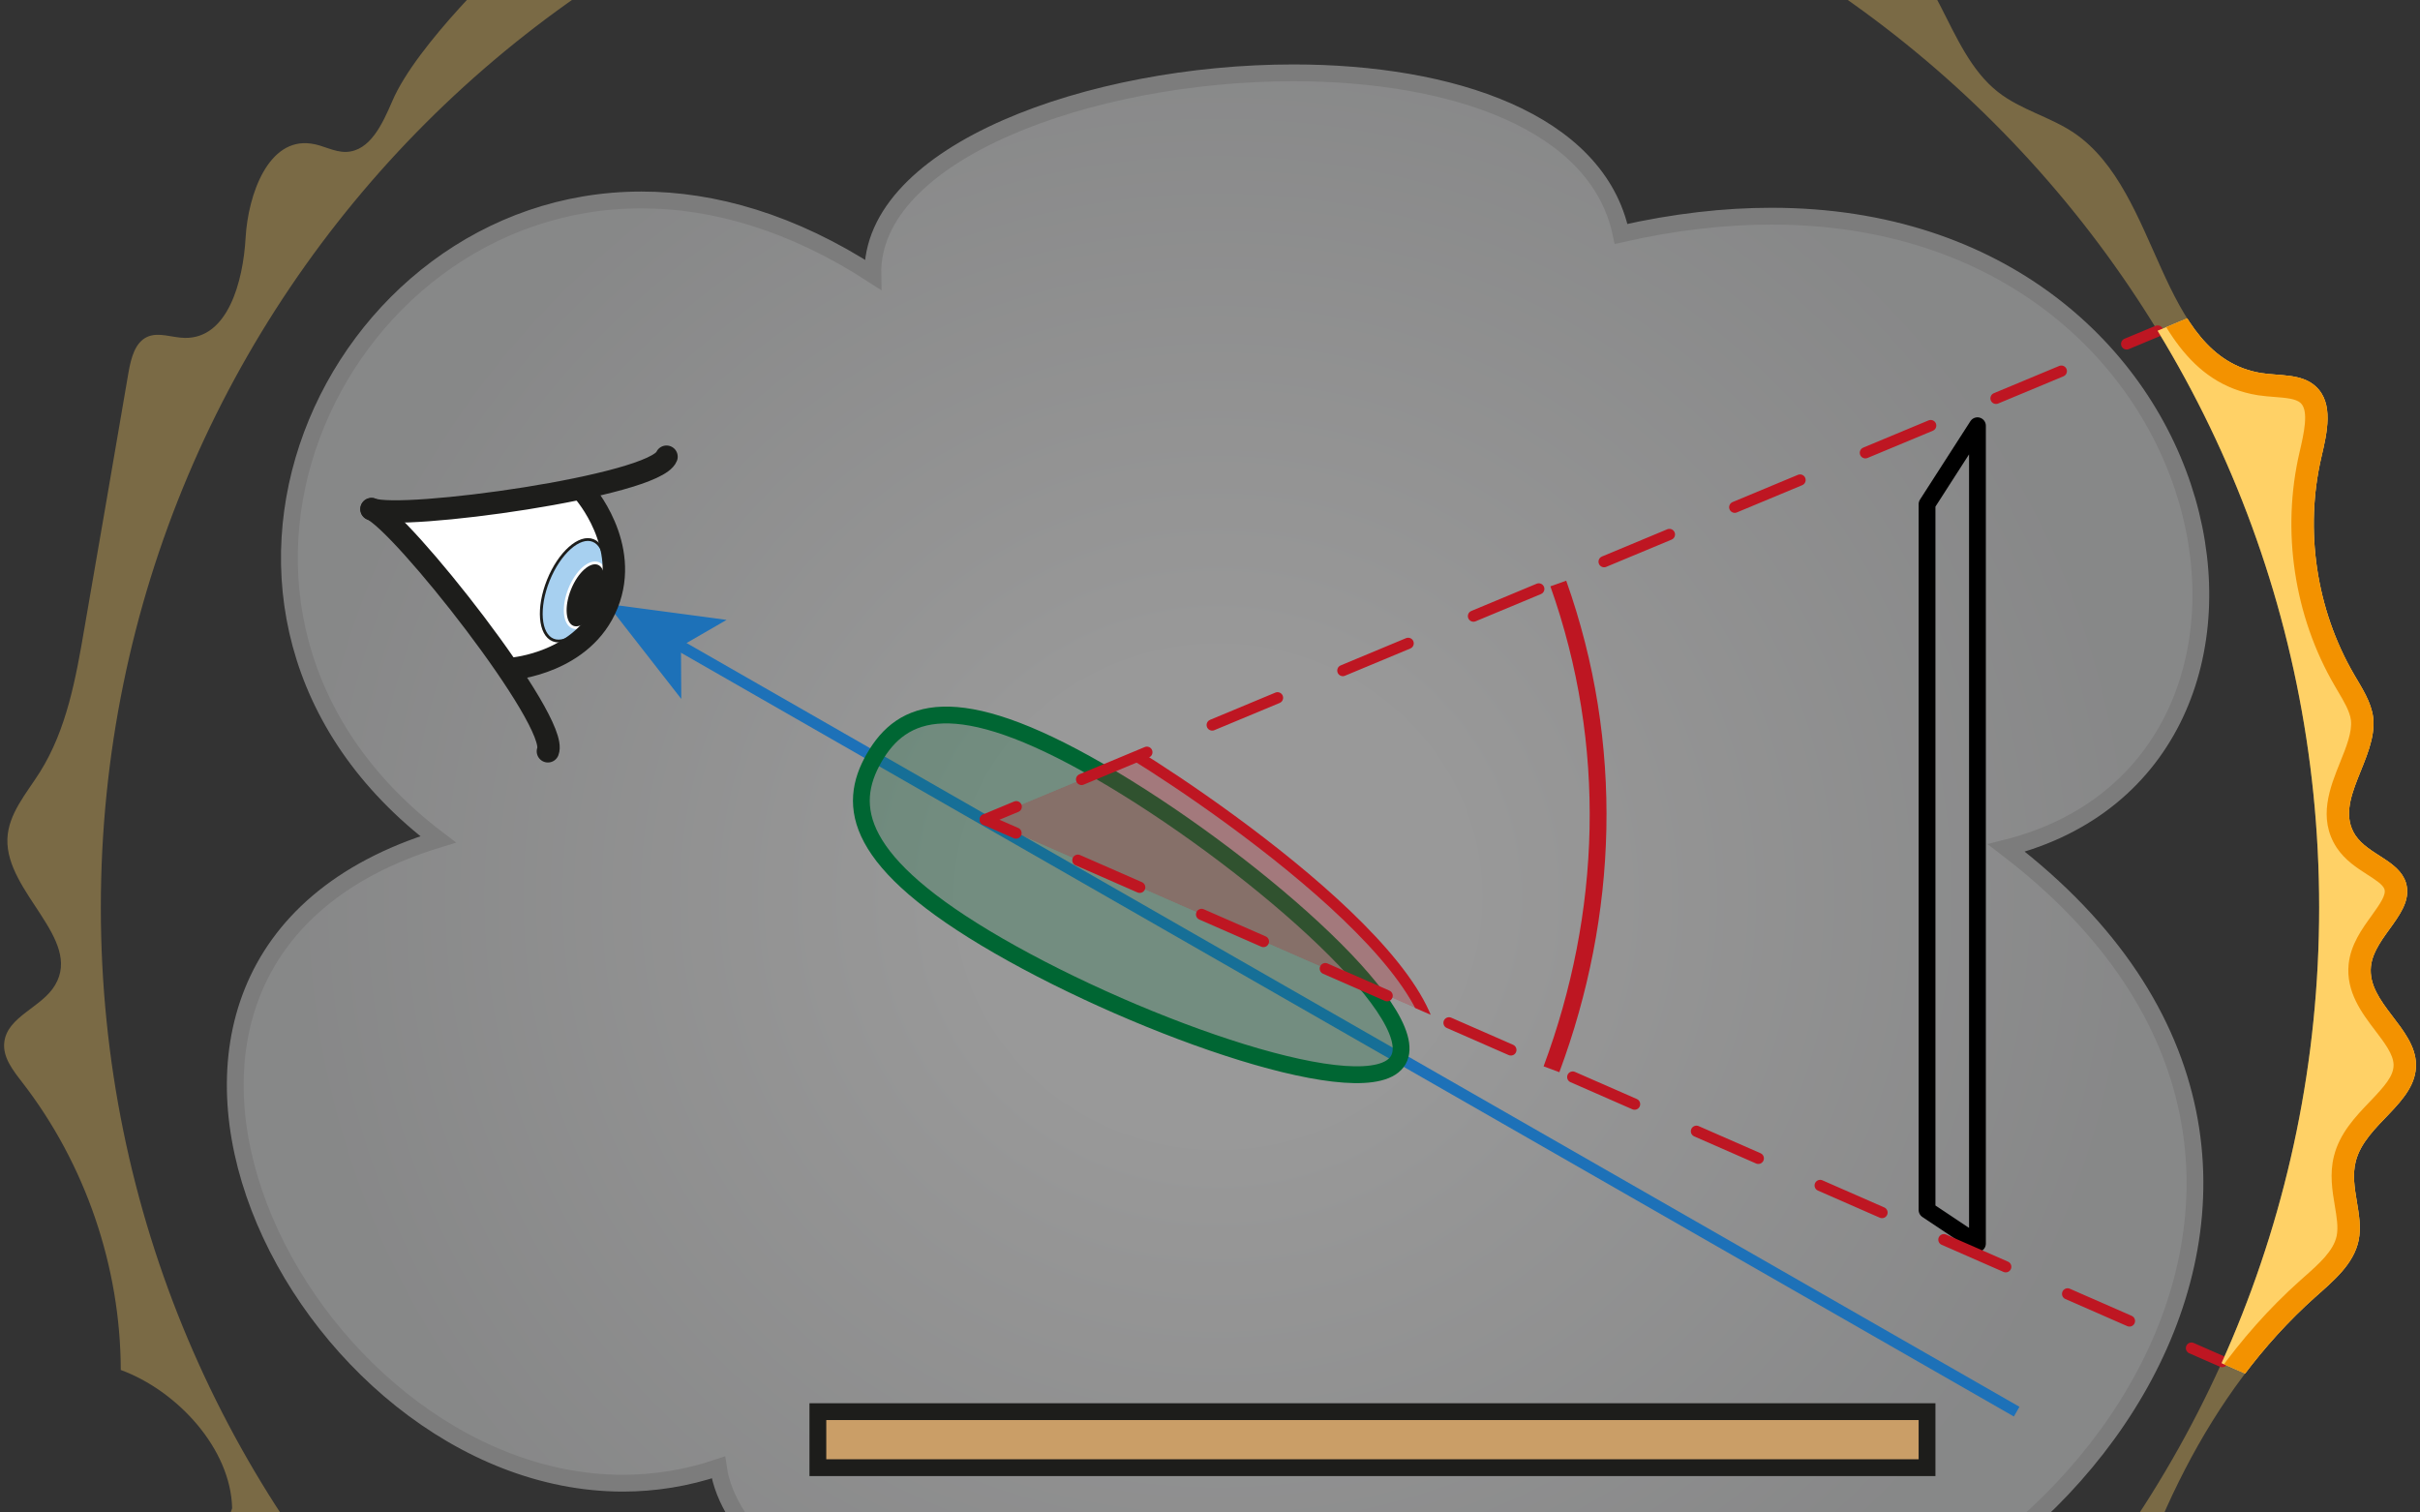 <?xml version="1.0" encoding="UTF-8" standalone="no"?>
<!-- Created with Inkscape (http://www.inkscape.org/) -->

<svg
   xmlns:dc="http://purl.org/dc/elements/1.1/"
   xmlns:cc="http://creativecommons.org/ns#"
   xmlns:rdf="http://www.w3.org/1999/02/22-rdf-syntax-ns#"
   xmlns:svg="http://www.w3.org/2000/svg"
   xmlns="http://www.w3.org/2000/svg"
   xmlns:sodipodi="http://sodipodi.sourceforge.net/DTD/sodipodi-0.dtd"
   xmlns:inkscape="http://www.inkscape.org/namespaces/inkscape"
   id="svg2"
   version="1.1"
   inkscape:version="0.91 r13725"
   xml:space="preserve"
   width="135"
   height="84.375"
   viewBox="0 0 135 84.375"
   sodipodi:docname="applications-04.svg"><rect x="0" y="0" width="135" height="84.375" fill="#333333" stroke="none"/><defs
     id="defs6"><clipPath
       clipPathUnits="userSpaceOnUse"
       id="clipPath16"><path
         d="m 0,67.5 108,0 L 108,0 0,0 0,67.5 Z"
         id="path18"
         inkscape:connector-curvature="0" /></clipPath><clipPath
       clipPathUnits="userSpaceOnUse"
       id="clipPath24"><path
         d="m 0.183,79.52 107.637,0 0,-106.962 -107.637,0 0,106.962 z"
         id="path26"
         inkscape:connector-curvature="0" /></clipPath><clipPath
       clipPathUnits="userSpaceOnUse"
       id="clipPath40"><path
         d="m 10.125,64.624 88.469,0 0,-74.298 -88.469,0 0,74.298 z"
         id="path42"
         inkscape:connector-curvature="0" /></clipPath><clipPath
       clipPathUnits="userSpaceOnUse"
       id="clipPath44"><path
         d="m 57.723,64.249 c -9.046,0 -18.881,-3.554 -18.77,-9.008 -3.597,2.335 -7.109,3.335 -10.329,3.335 C 14.768,58.576 6.291,40.093 19.552,30.04 1.682,24.567 13.397,1.308 27.796,1.308 29.2,1.308 30.629,1.529 32.06,2.011 32.887,-3.772 45.636,-9.3 55.328,-9.3 c 5.407,0 9.862,1.721 10.768,6.075 2.893,-2.307 6.23,-3.315 9.632,-3.315 15.748,0 32.876,21.628 13.812,36.197 14.892,3.753 10.12,28.195 -10.483,28.195 -2.078,0 -4.316,-0.249 -6.711,-0.792 -1.06,5.049 -7.607,7.189 -14.623,7.189"
         id="path46"
         inkscape:connector-curvature="0" /></clipPath><radialGradient
       fx="0"
       fy="0"
       cx="0"
       cy="0"
       r="1"
       gradientUnits="userSpaceOnUse"
       gradientTransform="matrix(-41.319,0,0,-39.352,54.36,27.475)"
       spreadMethod="pad"
       id="radialGradient48"><stop
         style="stop-opacity:1;stop-color:#ffffff"
         offset="0"
         id="stop50" /><stop
         style="stop-opacity:1;stop-color:#ffffff"
         offset="0.277"
         id="stop52" /><stop
         style="stop-opacity:1;stop-color:#dcddde"
         offset="1"
         id="stop54" /></radialGradient><clipPath
       clipPathUnits="userSpaceOnUse"
       id="clipPath128"><path
         d="m 38.441,35.591 24.088,0 0,-16.054 -24.088,0 0,16.054 z"
         id="path130"
         inkscape:connector-curvature="0" /></clipPath><clipPath
       clipPathUnits="userSpaceOnUse"
       id="clipPath148"><path
         d="M 43.969,30.922 99.174,6.734 96.293,52.728 43.969,30.922 Z"
         id="path150"
         inkscape:connector-curvature="0" /></clipPath><clipPath
       clipPathUnits="userSpaceOnUse"
       id="clipPath156"><path
         d="m 37.003,37.031 26.951,0 0,-18.934 -26.951,0 0,18.934 z"
         id="path158"
         inkscape:connector-curvature="0" /></clipPath><clipPath
       clipPathUnits="userSpaceOnUse"
       id="clipPath176"><path
         d="m 0,67.5 108,0 L 108,0 0,0 0,67.5 Z"
         id="path178"
         inkscape:connector-curvature="0" /></clipPath><clipPath
       clipPathUnits="userSpaceOnUse"
       id="clipPath208"><path
         d="M 43.969,30.922 108,2.769 108,57.625 43.969,30.922 Z"
         id="path210"
         inkscape:connector-curvature="0" /></clipPath><clipPath
       clipPathUnits="userSpaceOnUse"
       id="clipPath224"><path
         d="m 64.423,28.141 6,0 0,6 -6,0 0,-6 z"
         id="path226"
         inkscape:connector-curvature="0" /></clipPath><clipPath
       clipPathUnits="userSpaceOnUse"
       id="clipPath240"><path
         d="m 0,67.5 108,0 L 108,0 0,0 0,67.5 Z"
         id="path242"
         inkscape:connector-curvature="0" /></clipPath><clipPath
       clipPathUnits="userSpaceOnUse"
       id="clipPath260"><path
         d="m 15.962,47.117 3,0 0,3.001 -3,0 0,-3.001 z"
         id="path262"
         inkscape:connector-curvature="0" /></clipPath><clipPath
       clipPathUnits="userSpaceOnUse"
       id="clipPath272"><path
         d="m 0,67.5 108,0 L 108,0 0,0 0,67.5 Z"
         id="path274"
         inkscape:connector-curvature="0" /></clipPath><clipPath
       clipPathUnits="userSpaceOnUse"
       id="clipPath296"><path
         d="m 34.298,28.764 2.994,0 0,2.973 -2.994,0 0,-2.973 z"
         id="path298"
         inkscape:connector-curvature="0" /></clipPath><clipPath
       clipPathUnits="userSpaceOnUse"
       id="clipPath308"><path
         d="m 0,67.5 108,0 L 108,0 0,0 0,67.5 Z"
         id="path310"
         inkscape:connector-curvature="0" /></clipPath><clipPath
       clipPathUnits="userSpaceOnUse"
       id="clipPath364"><path
         d="m 3.632,49.742 85.001,0 0,15 -85.001,0 0,-15 z"
         id="path366"
         inkscape:connector-curvature="0" /></clipPath></defs><sodipodi:namedview
     pagecolor="#ffffff"
     bordercolor="#666666"
     borderopacity="1"
     objecttolerance="10"
     gridtolerance="10"
     guidetolerance="10"
     inkscape:pageopacity="0"
     inkscape:pageshadow="2"
     inkscape:window-width="1280"
     inkscape:window-height="707"
     id="namedview4"
     showgrid="false"
     inkscape:zoom="2.797037"
     inkscape:cx="67.5"
     inkscape:cy="42.1875"
     inkscape:window-x="0"
     inkscape:window-y="1"
     inkscape:window-maximized="1"
     inkscape:current-layer="g10" /><g
     id="g10"
     inkscape:groupmode="layer"
     inkscape:label="applications-diagram-2"
     transform="matrix(1.25,0,0,-1.25,0,84.375)"><g
       id="g12"><g
         id="g14"
         clip-path="url(#clipPath16)"><g
           id="g20"><g
             id="g22" /><g
             id="g28"><g
               clip-path="url(#clipPath24)"
               id="g30"
               style="opacity:0.35"><g
                 transform="translate(53.99,-22.5)"
                 id="g32"><path
                   d="M 0,0 C -27.34,0 -49.49,22.16 -49.49,49.5 -49.49,76.84 -27.34,99 0,99 27.34,99 49.51,76.84 49.51,49.5 49.51,22.16 27.34,0 0,0 m 51.14,38.16 c 0.42,1.69 2.719,2.6 2.69,4.34 -0.03,1.64 -2.181,2.74 -2.011,4.37 0.151,1.38 1.971,2.41 1.561,3.74 -0.32,1 -1.68,1.24 -2.26,2.12 -0.99,1.53 1.01,3.43 0.8,5.25 -0.09,0.7 -0.5,1.31 -0.86,1.93 -1.68,2.89 -2.21,6.43 -1.451,9.69 0.25,1.08 0.571,2.41 -0.259,3.16 -0.621,0.57 -1.58,0.46 -2.42,0.59 -4.63,0.74 -4.47,8.08 -8.361,10.72 -1.069,0.72 -2.389,1.03 -3.399,1.83 -2.391,1.88 -2.63,6.04 -5.51,7.04 -1.46,0.5 -3.16,-0.05 -4.56,0.59 -2.17,0.99 -2.661,4.33 -4.97,4.93 -1.83,0.48 -3.62,-1.13 -5.51,-1.03 -2.28,0.13 -3.74,2.64 -5.94,3.28 -1.85,0.53 -3.79,-0.36 -5.71,-0.52 -3.83,-0.33 -7.491,2.25 -11.3,1.77 -3.65,-0.46 -7.22,-3.63 -10.54,-2.07 -0.72,0.34 -1.41,0.9 -2.2,0.81 -1.19,-0.14 -1.66,-1.56 -2.21,-2.63 -1.56,-3.05 -8.04,-6.21 -8.04,-6.21 0,0 -4.09,-3.83 -5.17,-6.39 -0.43,-0.99 -0.98,-2.22 -2.06,-2.25 -0.54,-0.01 -1.02,0.3 -1.55,0.37 -1.921,0.28 -2.82,-2.28 -2.93,-4.21 -0.11,-1.94 -0.79,-4.5 -2.72,-4.46 -0.56,0.01 -1.15,0.27 -1.66,0.05 -0.56,-0.25 -0.73,-0.96 -0.84,-1.56 -0.65,-3.81 -1.31,-7.62 -1.97,-11.43 -0.38,-2.23 -0.79,-4.53 -1.99,-6.44 -0.6,-0.95 -1.41,-1.86 -1.45,-2.98 -0.08,-2.39 3.35,-4.46 2.13,-6.52 -0.59,-1.01 -2.15,-1.4 -2.27,-2.57 -0.07,-0.66 0.39,-1.24 0.8,-1.77 2.82,-3.64 4.39,-8.23 4.4,-12.84 2.51,-0.92 4.91,-3.5 4.97,-6.17 -0.94,-2.54 0.44,-5.39 2.32,-7.35 2.289,-2.39 5.59,-4.49 5.7,-7.8 4.14,1.52 9.19,0.12 11.95,-3.34 0.49,-0.61 0.91,-1.28 1.52,-1.78 0.52,-0.42 1.13,-0.68 1.74,-0.94 5.02,-0.63 8.91,-3.6 11.75,-3.22 3.05,0.41 9.36,-0.71 14.06,-0.55 2.279,0.08 4.39,-2.86 5.619,-2.64 1.241,0.22 1.921,4.05 4.16,4.88 3.931,1.46 11.801,4.38 11.801,4.38 0,0 2.05,0.78 2.73,1.61 1.059,1.3 1.02,3.43 2.45,4.31 2.09,1.27 4.16,0.32 6.46,1.13 2.09,0.72 1.01,1.47 1.5,3.62 1.519,6.55 4.47,12.89 9.2,17.11 0.81,0.72 1.72,1.47 1.94,2.53 0.24,1.16 -0.42,2.37 -0.13,3.52"
                   style="fill:#ffd166;fill-opacity:1;fill-rule:nonzero;stroke:none"
                   id="path34"
                   inkscape:connector-curvature="0" /></g></g></g></g><g
           id="g36"><g
             id="g38" /><g
             id="g56"><g
               clip-path="url(#clipPath40)"
               id="g58"
               style="opacity:0.5"><g
                 id="g60"><g
                   clip-path="url(#clipPath44)"
                   id="g62"><g
                     id="g64"><g
                       id="g66"><path
                         d="m 57.723,64.249 c -9.046,0 -18.881,-3.554 -18.77,-9.008 -3.597,2.335 -7.109,3.335 -10.329,3.335 C 14.768,58.576 6.291,40.093 19.552,30.04 1.682,24.567 13.397,1.308 27.796,1.308 29.2,1.308 30.629,1.529 32.06,2.011 32.887,-3.772 45.636,-9.3 55.328,-9.3 c 5.407,0 9.862,1.721 10.768,6.075 2.893,-2.307 6.23,-3.315 9.632,-3.315 15.748,0 32.876,21.628 13.812,36.197 14.892,3.753 10.12,28.195 -10.483,28.195 -2.078,0 -4.316,-0.249 -6.711,-0.792 -1.06,5.049 -7.607,7.189 -14.623,7.189"
                         style="fill:url(#radialGradient48);stroke:none"
                         id="path68"
                         inkscape:connector-curvature="0" /></g></g></g></g><g
                 transform="translate(57.723,64.249)"
                 id="g70"><path
                   d="m 0,0 c -9.046,0 -18.881,-3.554 -18.77,-9.008 -3.596,2.335 -7.109,3.335 -10.329,3.335 -13.856,0 -22.333,-18.483 -9.072,-28.536 -17.87,-5.473 -6.155,-28.732 8.245,-28.732 1.404,0 2.832,0.221 4.263,0.703 0.827,-5.783 13.577,-11.311 23.268,-11.311 5.408,0 9.863,1.721 10.768,6.075 2.894,-2.307 6.231,-3.315 9.632,-3.315 15.748,0 32.877,21.628 13.812,36.197 14.892,3.753 10.121,28.195 -10.483,28.195 -2.078,0 -4.315,-0.249 -6.711,-0.792 C 13.563,-2.14 7.017,0 0,0"
                   style="fill:none;stroke:#c6c6c6;stroke-width:0.75;stroke-linecap:butt;stroke-linejoin:miter;stroke-miterlimit:10;stroke-dasharray:none;stroke-opacity:1"
                   id="path72"
                   inkscape:connector-curvature="0" /></g></g></g></g><g
           id="g74"
           transform="translate(69.239,19.78)"><path
             d="M 0,0 C 2.569,6.903 2.863,14.48 0.305,21.679"
             style="fill:none;stroke:#be1622;stroke-width:0.75;stroke-linecap:butt;stroke-linejoin:round;stroke-miterlimit:10;stroke-dasharray:none;stroke-opacity:1"
             id="path76"
             inkscape:connector-curvature="0" /></g><g
           id="g78"
           transform="translate(30.161,38.789)"><path
             d="M 0,0 59.839,-34.289"
             style="fill:none;stroke:#1d71b8;stroke-width:0.5;stroke-linecap:butt;stroke-linejoin:miter;stroke-miterlimit:10;stroke-dasharray:none;stroke-opacity:1"
             id="path80"
             inkscape:connector-curvature="0" /></g><g
           id="g82"
           transform="translate(27.098,40.545)"><path
             d="M 0,0 3.306,-4.237 3.292,-1.887 5.327,-0.71 0,0 Z"
             style="fill:#1d71b8;fill-opacity:1;fill-rule:nonzero;stroke:none"
             id="path84"
             inkscape:connector-curvature="0" /></g><path
           d="M 36.5,4.5 86,4.5 86,2 36.5,2 l 0,2.5 z"
           style="fill:#ca9e67;fill-opacity:1;fill-rule:nonzero;stroke:#1d1d1b;stroke-width:0.75;stroke-linecap:butt;stroke-linejoin:miter;stroke-miterlimit:10;stroke-dasharray:none;stroke-opacity:1"
           id="path86"
           inkscape:connector-curvature="0" /><g
           id="g88"
           transform="translate(86,13.5)"><path
             d="M 0,0 0,31.5 2.25,35 2.25,-1.5 0,0 Z"
             style="fill:none;stroke:#000000;stroke-width:0.75;stroke-linecap:butt;stroke-linejoin:round;stroke-miterlimit:10;stroke-dasharray:none;stroke-opacity:1"
             id="path90"
             inkscape:connector-curvature="0" /></g><g
           id="g92"
           transform="translate(16.58,44.779)"><path
             d="m 0,0 c 0,0 2.223,-0.383 9.479,0.768 1.212,-1.798 1.847,-2.997 1.04,-5.002 C 9.711,-6.24 8.422,-6.665 6.303,-7.121 1.869,-1.264 0,0 0,0"
             style="fill:#ffffff;fill-opacity:1;fill-rule:nonzero;stroke:none"
             id="path94"
             inkscape:connector-curvature="0" /></g><g
           id="g96"
           transform="translate(24.472,41.605)"><path
             d="M 0,0 C 0.493,1.225 1.39,2.02 2.002,1.772 2.617,1.525 2.714,0.33 2.221,-0.895 1.727,-2.123 0.829,-2.915 0.214,-2.668 -0.398,-2.422 -0.495,-1.229 0,0"
             style="fill:#a7d0f0;fill-opacity:1;fill-rule:nonzero;stroke:none"
             id="path98"
             inkscape:connector-curvature="0" /></g><g
           id="g100"
           transform="translate(24.472,41.605)"><path
             d="M 0,0 C 0.493,1.225 1.39,2.02 2.002,1.772 2.617,1.525 2.714,0.33 2.221,-0.895 1.727,-2.123 0.829,-2.915 0.214,-2.668 -0.398,-2.422 -0.495,-1.229 0,0 Z"
             style="fill:none;stroke:#1d1d1b;stroke-width:0.125;stroke-linecap:butt;stroke-linejoin:miter;stroke-miterlimit:10;stroke-dasharray:none;stroke-opacity:1"
             id="path102"
             inkscape:connector-curvature="0" /></g><g
           id="g104"
           transform="translate(25.426,41.218)"><path
             d="M 0,0 C 0.315,0.783 0.89,1.29 1.281,1.133 1.673,0.976 1.735,0.211 1.42,-0.571 1.104,-1.356 0.53,-1.862 0.139,-1.704 -0.252,-1.547 -0.316,-0.784 0,0"
             style="fill:#1d1d1b;fill-opacity:1;fill-rule:nonzero;stroke:none"
             id="path106"
             inkscape:connector-curvature="0" /></g><g
           id="g108"
           transform="translate(25.426,41.218)"><path
             d="M 0,0 C 0.315,0.783 0.89,1.29 1.281,1.133 1.673,0.976 1.735,0.211 1.42,-0.571 1.104,-1.356 0.53,-1.862 0.139,-1.704 -0.252,-1.547 -0.316,-0.784 0,0 Z"
             style="fill:none;stroke:#ffffff;stroke-width:0.125;stroke-linecap:butt;stroke-linejoin:miter;stroke-miterlimit:10;stroke-dasharray:none;stroke-opacity:1"
             id="path110"
             inkscape:connector-curvature="0" /></g><g
           id="g112"
           transform="translate(16.58,44.779)"><path
             d="M 0,0 C 1.317,-0.53 12.634,1.025 13.165,2.339"
             style="fill:none;stroke:#1d1d1b;stroke-width:1;stroke-linecap:round;stroke-linejoin:miter;stroke-miterlimit:4;stroke-dasharray:none;stroke-opacity:1"
             id="path114"
             inkscape:connector-curvature="0" /></g><g
           id="g116"
           transform="translate(16.58,44.779)"><path
             d="M 0,0 C 1.317,-0.53 8.4,-9.491 7.872,-10.808"
             style="fill:none;stroke:#1d1d1b;stroke-width:1;stroke-linecap:round;stroke-linejoin:miter;stroke-miterlimit:4;stroke-dasharray:none;stroke-opacity:1"
             id="path118"
             inkscape:connector-curvature="0" /></g><g
           id="g120"
           transform="translate(26.059,45.547)"><path
             d="M 0,0 C 0,0 2.098,-2.373 1.039,-5.002 -0.02,-7.631 -3.176,-7.889 -3.176,-7.889"
             style="fill:none;stroke:#1d1d1b;stroke-width:1;stroke-linecap:round;stroke-linejoin:miter;stroke-miterlimit:4;stroke-dasharray:none;stroke-opacity:1"
             id="path122"
             inkscape:connector-curvature="0" /></g><g
           id="g124"><g
             id="g126" /><g
             id="g132"><g
               clip-path="url(#clipPath128)"
               id="g134"
               style="opacity:0.25"><g
                 transform="translate(62.402,20.192)"
                 id="g136"><path
                   d="m 0,0 c 1.241,2.153 -6.885,9.167 -13.344,12.893 -6.458,3.725 -8.802,2.752 -10.044,0.598 C -24.63,11.339 -24.299,8.822 -17.84,5.097 -11.382,1.371 -1.242,-2.152 0,0"
                   style="fill:#006633;fill-opacity:1;fill-rule:nonzero;stroke:none"
                   id="path138"
                   inkscape:connector-curvature="0" /></g></g></g></g><g
           id="g140"
           transform="translate(62.402,20.192)"><path
             d="m 0,0 c 1.241,2.153 -6.885,9.167 -13.344,12.893 -6.458,3.725 -8.802,2.752 -10.044,0.598 C -24.63,11.339 -24.299,8.822 -17.84,5.097 -11.382,1.371 -1.242,-2.152 0,0 Z"
             style="fill:none;stroke:#006633;stroke-width:0.75;stroke-linecap:round;stroke-linejoin:round;stroke-miterlimit:10;stroke-dasharray:none;stroke-opacity:1"
             id="path142"
             inkscape:connector-curvature="0" /></g></g></g><g
       id="g144"><g
         id="g146"
         clip-path="url(#clipPath148)"><g
           id="g152"><g
             id="g154" /><g
             id="g160"><g
               clip-path="url(#clipPath156)"
               id="g162"
               style="opacity:0.25"><g
                 transform="translate(60.545,18.097)"
                 id="g164"><path
                   d="m 0,0 c -3.951,0 -11.746,3.086 -16.703,5.945 -3.247,1.873 -5.278,3.624 -6.209,5.352 -0.883,1.639 -0.838,3.325 0.135,5.01 1.005,1.743 2.506,2.628 4.461,2.628 1.932,0 4.401,-0.883 7.549,-2.7 C -7.426,14.309 5.544,5.607 3.105,1.377 2.578,0.463 1.533,0 0,0"
                   style="fill:#be1622;fill-opacity:1;fill-rule:nonzero;stroke:none"
                   id="path166"
                   inkscape:connector-curvature="0" /></g></g></g></g><g
           id="g168"
           transform="translate(60.545,18.097)"><path
             d="m 0,0 c -3.951,0 -11.746,3.086 -16.703,5.945 -3.247,1.873 -5.278,3.624 -6.209,5.352 -0.883,1.639 -0.838,3.325 0.135,5.01 1.005,1.743 2.506,2.628 4.461,2.628 1.932,0 4.401,-0.883 7.549,-2.7 C -7.426,14.309 5.544,5.607 3.105,1.377 2.578,0.463 1.533,0 0,0 Z"
             style="fill:none;stroke:#be1622;stroke-width:0.5;stroke-linecap:round;stroke-linejoin:round;stroke-miterlimit:10;stroke-dasharray:none;stroke-opacity:1"
             id="path170"
             inkscape:connector-curvature="0" /></g></g></g><g
       id="g172"><g
         id="g174"
         clip-path="url(#clipPath176)"><g
           id="g180"
           transform="translate(43.969,30.922)"><path
             d="M 0,0 1.374,-0.602"
             style="fill:none;stroke:#be1622;stroke-width:0.5;stroke-linecap:round;stroke-linejoin:miter;stroke-miterlimit:10;stroke-dasharray:none;stroke-opacity:1"
             id="path182"
             inkscape:connector-curvature="0" /></g><g
           id="g184"
           transform="translate(48.103,29.11)"><path
             d="M 0,0 48.315,-21.17"
             style="fill:none;stroke:#be1622;stroke-width:0.5;stroke-linecap:round;stroke-linejoin:miter;stroke-miterlimit:10;stroke-dasharray:3.014, 3.014;stroke-dashoffset:0;stroke-opacity:1"
             id="path186"
             inkscape:connector-curvature="0" /></g><g
           id="g188"
           transform="translate(97.8,7.336)"><path
             d="M 0,0 1.374,-0.603"
             style="fill:none;stroke:#be1622;stroke-width:0.5;stroke-linecap:round;stroke-linejoin:miter;stroke-miterlimit:10;stroke-dasharray:none;stroke-opacity:1"
             id="path190"
             inkscape:connector-curvature="0" /></g><g
           id="g192"
           transform="translate(96.293,52.728)"><path
             d="M 0,0 -1.385,-0.577"
             style="fill:none;stroke:#be1622;stroke-width:0.5;stroke-linecap:round;stroke-linejoin:miter;stroke-miterlimit:10;stroke-dasharray:none;stroke-opacity:1"
             id="path194"
             inkscape:connector-curvature="0" /></g><g
           id="g196"
           transform="translate(91.993,50.937)"><path
             d="M 0,0 -45.182,-18.83"
             style="fill:none;stroke:#be1622;stroke-width:0.5;stroke-linecap:round;stroke-linejoin:miter;stroke-miterlimit:10;stroke-dasharray:3.158, 3.158;stroke-dashoffset:0;stroke-opacity:1"
             id="path198"
             inkscape:connector-curvature="0" /></g><g
           id="g200"
           transform="translate(45.353,31.499)"><path
             d="M 0,0 -1.385,-0.577"
             style="fill:none;stroke:#be1622;stroke-width:0.5;stroke-linecap:round;stroke-linejoin:miter;stroke-miterlimit:10;stroke-dasharray:none;stroke-opacity:1"
             id="path202"
             inkscape:connector-curvature="0" /></g></g></g><g
       id="g204"><g
         id="g206"
         clip-path="url(#clipPath208)"><g
           id="g212"
           transform="translate(53.99,-22.5)"><path
             d="M 0,0 C -27.34,0 -49.49,22.16 -49.49,49.5 -49.49,76.84 -27.34,99 0,99 27.34,99 49.51,76.84 49.51,49.5 49.51,22.16 27.34,0 0,0 m 51.14,38.16 c 0.42,1.69 2.719,2.6 2.69,4.34 -0.03,1.64 -2.181,2.74 -2.011,4.37 0.151,1.38 1.971,2.41 1.561,3.74 -0.32,1 -1.68,1.24 -2.26,2.12 -0.99,1.53 1.01,3.43 0.8,5.25 -0.09,0.7 -0.5,1.31 -0.86,1.93 -1.68,2.89 -2.21,6.43 -1.451,9.69 0.25,1.08 0.571,2.41 -0.259,3.16 -0.621,0.57 -1.58,0.46 -2.42,0.59 -4.63,0.74 -4.47,8.08 -8.361,10.72 -1.069,0.72 -2.389,1.03 -3.399,1.83 -2.391,1.88 -2.63,6.04 -5.51,7.04 -1.46,0.5 -3.16,-0.05 -4.56,0.59 -2.17,0.99 -2.661,4.33 -4.97,4.93 -1.83,0.48 -3.62,-1.13 -5.51,-1.03 -2.28,0.13 -3.74,2.64 -5.94,3.28 -1.85,0.53 -3.79,-0.36 -5.71,-0.52 -3.83,-0.33 -7.491,2.25 -11.3,1.77 -3.65,-0.46 -7.22,-3.63 -10.54,-2.07 -0.72,0.34 -1.41,0.9 -2.2,0.81 -1.19,-0.14 -1.66,-1.56 -2.21,-2.63 -1.56,-3.05 -8.04,-6.21 -8.04,-6.21 0,0 -4.09,-3.83 -5.17,-6.39 -0.43,-0.99 -0.98,-2.22 -2.06,-2.25 -0.54,-0.01 -1.02,0.3 -1.55,0.37 -1.921,0.28 -2.82,-2.28 -2.93,-4.21 -0.11,-1.94 -0.79,-4.5 -2.72,-4.46 -0.56,0.01 -1.15,0.27 -1.66,0.05 -0.56,-0.25 -0.73,-0.96 -0.84,-1.56 -0.65,-3.81 -1.31,-7.62 -1.97,-11.43 -0.38,-2.23 -0.79,-4.53 -1.99,-6.44 -0.6,-0.95 -1.41,-1.86 -1.45,-2.98 -0.08,-2.39 3.35,-4.46 2.13,-6.52 -0.59,-1.01 -2.15,-1.4 -2.27,-2.57 -0.07,-0.66 0.39,-1.24 0.8,-1.77 2.82,-3.64 4.39,-8.23 4.4,-12.84 2.51,-0.92 4.91,-3.5 4.97,-6.17 -0.94,-2.54 0.44,-5.39 2.32,-7.35 2.289,-2.39 5.59,-4.49 5.7,-7.8 4.14,1.52 9.19,0.12 11.95,-3.34 0.49,-0.61 0.91,-1.28 1.52,-1.78 0.52,-0.42 1.13,-0.68 1.74,-0.94 5.02,-0.63 8.91,-3.6 11.75,-3.22 3.05,0.41 9.36,-0.71 14.06,-0.55 2.279,0.08 4.39,-2.86 5.619,-2.64 1.241,0.22 1.921,4.05 4.16,4.88 3.931,1.46 11.801,4.38 11.801,4.38 0,0 2.05,0.78 2.73,1.61 1.059,1.3 1.02,3.43 2.45,4.31 2.09,1.27 4.16,0.32 6.46,1.13 2.09,0.72 1.01,1.47 1.5,3.62 1.519,6.55 4.47,12.89 9.2,17.11 0.81,0.72 1.72,1.47 1.94,2.53 0.24,1.16 -0.42,2.37 -0.13,3.52"
             style="fill:#ffd166;fill-opacity:1;fill-rule:nonzero;stroke:none"
             id="path214"
             inkscape:connector-curvature="0" /></g><g
           id="g216"
           transform="translate(46.635,79.519)"><path
             d="m 0,0 c -0.324,0 -0.648,-0.019 -0.975,-0.06 -2.939,-0.37 -5.826,-2.498 -8.573,-2.498 -0.664,0 -1.32,0.124 -1.967,0.428 -0.667,0.316 -1.309,0.82 -2.029,0.82 -0.056,0 -0.113,-0.002 -0.171,-0.009 -1.19,-0.141 -1.66,-1.561 -2.21,-2.63 -1.56,-3.051 -8.04,-6.21 -8.04,-6.21 0,0 -4.09,-3.83 -5.17,-6.391 -0.43,-0.989 -0.98,-2.22 -2.06,-2.25 l -0.025,0 c -0.53,0 -1.003,0.302 -1.525,0.37 -0.097,0.015 -0.193,0.022 -0.285,0.022 -1.724,0 -2.54,-2.4 -2.645,-4.232 -0.109,-1.924 -0.78,-4.46 -2.675,-4.46 l -0.045,0 c -0.394,0.007 -0.804,0.139 -1.189,0.139 -0.162,0 -0.32,-0.023 -0.471,-0.089 -0.56,-0.25 -0.73,-0.96 -0.84,-1.559 -0.65,-3.811 -1.31,-7.62 -1.97,-11.43 -0.38,-2.231 -0.79,-4.53 -1.989,-6.44 -0.601,-0.951 -1.411,-1.861 -1.451,-2.981 -0.08,-2.39 3.35,-4.46 2.13,-6.519 -0.59,-1.01 -2.15,-1.401 -2.27,-2.571 -0.07,-0.66 0.39,-1.239 0.8,-1.769 2.82,-3.641 4.39,-8.231 4.4,-12.84 2.51,-0.92 4.91,-3.5 4.97,-6.17 -0.94,-2.54 0.44,-5.391 2.32,-7.351 2.29,-2.389 5.59,-4.49 5.7,-7.799 1.122,0.412 2.312,0.609 3.504,0.609 3.206,0 6.435,-1.427 8.446,-3.949 0.49,-0.611 0.91,-1.281 1.52,-1.781 0.52,-0.42 1.13,-0.679 1.74,-0.939 4.72,-0.593 8.441,-3.254 11.23,-3.254 0.177,0 0.351,0.011 0.52,0.033 0.478,0.065 1.035,0.091 1.653,0.091 3.066,0 7.636,-0.656 11.435,-0.656 0.331,0 0.654,0.005 0.973,0.015 0.03,0.001 0.06,0.002 0.091,0.002 2.163,0 4.164,-2.653 5.392,-2.653 0.047,0 0.092,0.004 0.136,0.012 1.24,0.22 1.921,4.05 4.16,4.88 3.931,1.46 11.801,4.38 11.801,4.38 0,0 2.05,0.78 2.729,1.61 1.06,1.3 1.021,3.43 2.45,4.309 2.09,1.27 4.161,0.321 6.46,1.13 2.09,0.72 1.01,1.47 1.5,3.62 1.52,6.55 4.47,12.89 9.201,17.111 0.809,0.72 1.719,1.47 1.939,2.529 0.24,1.16 -0.42,2.37 -0.13,3.521 0.42,1.689 2.72,2.599 2.691,4.339 -0.031,1.64 -2.181,2.741 -2.011,4.371 0.15,1.379 1.971,2.41 1.56,3.74 -0.32,1 -1.679,1.239 -2.259,2.12 -0.991,1.529 1.009,3.43 0.799,5.25 -0.089,0.699 -0.5,1.31 -0.86,1.93 -1.68,2.889 -2.21,6.429 -1.45,9.689 0.25,1.08 0.57,2.41 -0.26,3.16 -0.62,0.571 -1.58,0.46 -2.42,0.59 -4.63,0.74 -4.47,8.08 -8.36,10.721 -1.07,0.72 -2.39,1.029 -3.4,1.83 -2.39,1.88 -2.629,6.04 -5.509,7.04 -1.46,0.5 -3.161,-0.051 -4.561,0.59 -2.17,0.989 -2.66,4.33 -4.97,4.929 -0.238,0.063 -0.476,0.09 -0.714,0.09 -1.529,0 -3.042,-1.124 -4.625,-1.124 -0.056,0 -0.114,0.001 -0.17,0.004 -2.281,0.13 -3.741,2.641 -5.941,3.28 -0.416,0.12 -0.837,0.167 -1.261,0.167 -1.461,0 -2.961,-0.562 -4.449,-0.686 C 10.094,-1.85 9.862,-1.858 9.633,-1.858 6.378,-1.858 3.233,0 0,0 m 0,-1 c 1.472,0 2.953,-0.431 4.521,-0.888 1.642,-0.477 3.339,-0.97 5.112,-0.97 0.263,0 0.524,0.01 0.775,0.032 0.718,0.059 1.417,0.208 2.093,0.351 0.803,0.171 1.561,0.332 2.273,0.332 0.363,0 0.686,-0.042 0.982,-0.127 0.798,-0.232 1.532,-0.812 2.309,-1.427 1.068,-0.844 2.279,-1.801 3.857,-1.891 0.075,-0.004 0.15,-0.006 0.224,-0.006 0.975,0 1.85,0.321 2.696,0.63 0.693,0.254 1.348,0.494 1.929,0.494 0.165,0 0.315,-0.018 0.462,-0.057 0.85,-0.221 1.416,-1.082 2.073,-2.08 0.679,-1.035 1.45,-2.206 2.733,-2.792 0.94,-0.429 1.937,-0.434 2.815,-0.439 0.673,-0.003 1.308,-0.007 1.834,-0.186 1.235,-0.429 1.885,-1.722 2.638,-3.219 0.668,-1.328 1.36,-2.701 2.578,-3.66 0.649,-0.514 1.363,-0.836 2.052,-1.148 0.512,-0.23 0.995,-0.449 1.407,-0.726 1.487,-1.009 2.359,-2.971 3.201,-4.869 1.204,-2.71 2.448,-5.513 5.568,-6.012 0.244,-0.037 0.497,-0.058 0.75,-0.077 0.485,-0.038 0.943,-0.074 1.153,-0.267 0.384,-0.347 0.142,-1.391 -0.044,-2.19 -0.818,-3.51 -0.25,-7.308 1.56,-10.419 l 0.146,-0.25 c 0.275,-0.464 0.534,-0.902 0.585,-1.293 0.062,-0.537 -0.204,-1.194 -0.484,-1.889 -0.447,-1.108 -1.005,-2.487 -0.157,-3.797 0.374,-0.567 0.902,-0.907 1.368,-1.207 0.363,-0.233 0.706,-0.454 0.77,-0.657 0.077,-0.25 -0.178,-0.632 -0.579,-1.187 -0.433,-0.6 -0.925,-1.281 -1.019,-2.155 -0.129,-1.239 0.6,-2.196 1.186,-2.966 0.416,-0.547 0.81,-1.063 0.819,-1.525 0.008,-0.497 -0.396,-0.955 -1.062,-1.65 -0.63,-0.657 -1.343,-1.401 -1.599,-2.428 -0.2,-0.793 -0.073,-1.547 0.038,-2.212 0.083,-0.498 0.162,-0.968 0.083,-1.349 -0.139,-0.672 -0.79,-1.247 -1.477,-1.855 l -0.149,-0.132 c -5.647,-5.038 -8.288,-12.368 -9.51,-17.634 -0.192,-0.843 -0.177,-1.505 -0.166,-1.988 0.005,-0.215 0.01,-0.511 -0.02,-0.58 -10e-4,-0.002 -0.1,-0.135 -0.671,-0.331 -0.862,-0.304 -1.715,-0.317 -2.618,-0.329 -1.232,-0.019 -2.63,-0.039 -4.034,-0.893 -1.125,-0.692 -1.547,-1.86 -1.92,-2.892 -0.227,-0.628 -0.441,-1.221 -0.779,-1.635 -0.347,-0.424 -1.585,-1.033 -2.305,-1.307 0,0 -7.87,-2.92 -11.8,-4.38 -1.6,-0.593 -2.482,-2.206 -3.19,-3.502 -0.245,-0.447 -0.604,-1.103 -0.82,-1.311 -0.288,0.091 -0.897,0.537 -1.312,0.841 -1.095,0.799 -2.458,1.796 -4.018,1.796 l -0.126,-0.003 c -0.306,-0.009 -0.619,-0.014 -0.938,-0.014 -1.96,0 -4.132,0.179 -6.231,0.351 -1.91,0.157 -3.712,0.305 -5.204,0.305 -0.703,0 -1.287,-0.032 -1.785,-0.1 -0.122,-0.016 -0.253,-0.024 -0.388,-0.024 -1.153,0 -2.621,0.581 -4.32,1.254 -1.939,0.768 -4.132,1.637 -6.644,1.974 -0.514,0.219 -0.996,0.435 -1.372,0.739 -0.355,0.291 -0.656,0.69 -0.974,1.113 -0.132,0.175 -0.263,0.35 -0.398,0.517 -2.161,2.709 -5.61,4.326 -9.228,4.326 -0.919,0 -1.817,-0.106 -2.681,-0.317 -0.583,2.326 -2.476,4.072 -4.176,5.64 -0.579,0.534 -1.125,1.038 -1.625,1.56 -1.549,1.614 -2.914,4.12 -2.104,6.31 l 0.066,0.179 -0.004,0.191 c -0.068,3.027 -2.511,5.653 -4.981,6.817 -0.152,4.619 -1.773,9.136 -4.621,12.812 -0.268,0.346 -0.6,0.775 -0.573,1.027 0.025,0.243 0.4,0.525 0.798,0.824 0.464,0.348 0.991,0.745 1.338,1.338 0.996,1.681 -0.054,3.273 -0.897,4.552 -0.55,0.835 -1.119,1.699 -1.094,2.442 0.021,0.599 0.442,1.215 0.887,1.867 0.14,0.204 0.279,0.408 0.41,0.616 1.33,2.118 1.755,4.608 2.129,6.802 l 0.013,0.075 c 0.656,3.785 1.311,7.572 1.955,11.345 0.119,0.653 0.228,0.799 0.251,0.822 10e-4,0 0.02,0.007 0.076,0.007 0.113,0 0.271,-0.027 0.438,-0.056 0.219,-0.036 0.466,-0.078 0.73,-0.083 l 0.055,0 0.011,0 c 2.077,0 3.485,2.071 3.674,5.404 0.09,1.588 0.773,3.288 1.646,3.288 0.046,0 0.092,-0.004 0.155,-0.013 0.129,-0.017 0.296,-0.074 0.473,-0.134 0.319,-0.109 0.718,-0.245 1.182,-0.245 l 0.039,0 0.014,0.001 c 1.732,0.048 2.494,1.803 2.954,2.861 0.791,1.876 3.653,4.834 4.825,5.948 1.142,0.568 6.77,3.49 8.353,6.584 0.09,0.176 0.179,0.36 0.268,0.548 0.35,0.733 0.713,1.492 1.165,1.545 0.02,0.002 0.039,0.003 0.058,0.003 0.266,0 0.625,-0.199 1.005,-0.41 0.199,-0.11 0.397,-0.219 0.599,-0.314 0.739,-0.348 1.544,-0.524 2.392,-0.524 1.673,0 3.322,0.669 4.917,1.316 1.255,0.51 2.553,1.036 3.781,1.19 C -0.576,-1.018 -0.29,-1 0,-1"
             style="fill:#f39200;fill-opacity:1;fill-rule:nonzero;stroke:none"
             id="path218"
             inkscape:connector-curvature="0" /></g></g></g></g></svg>